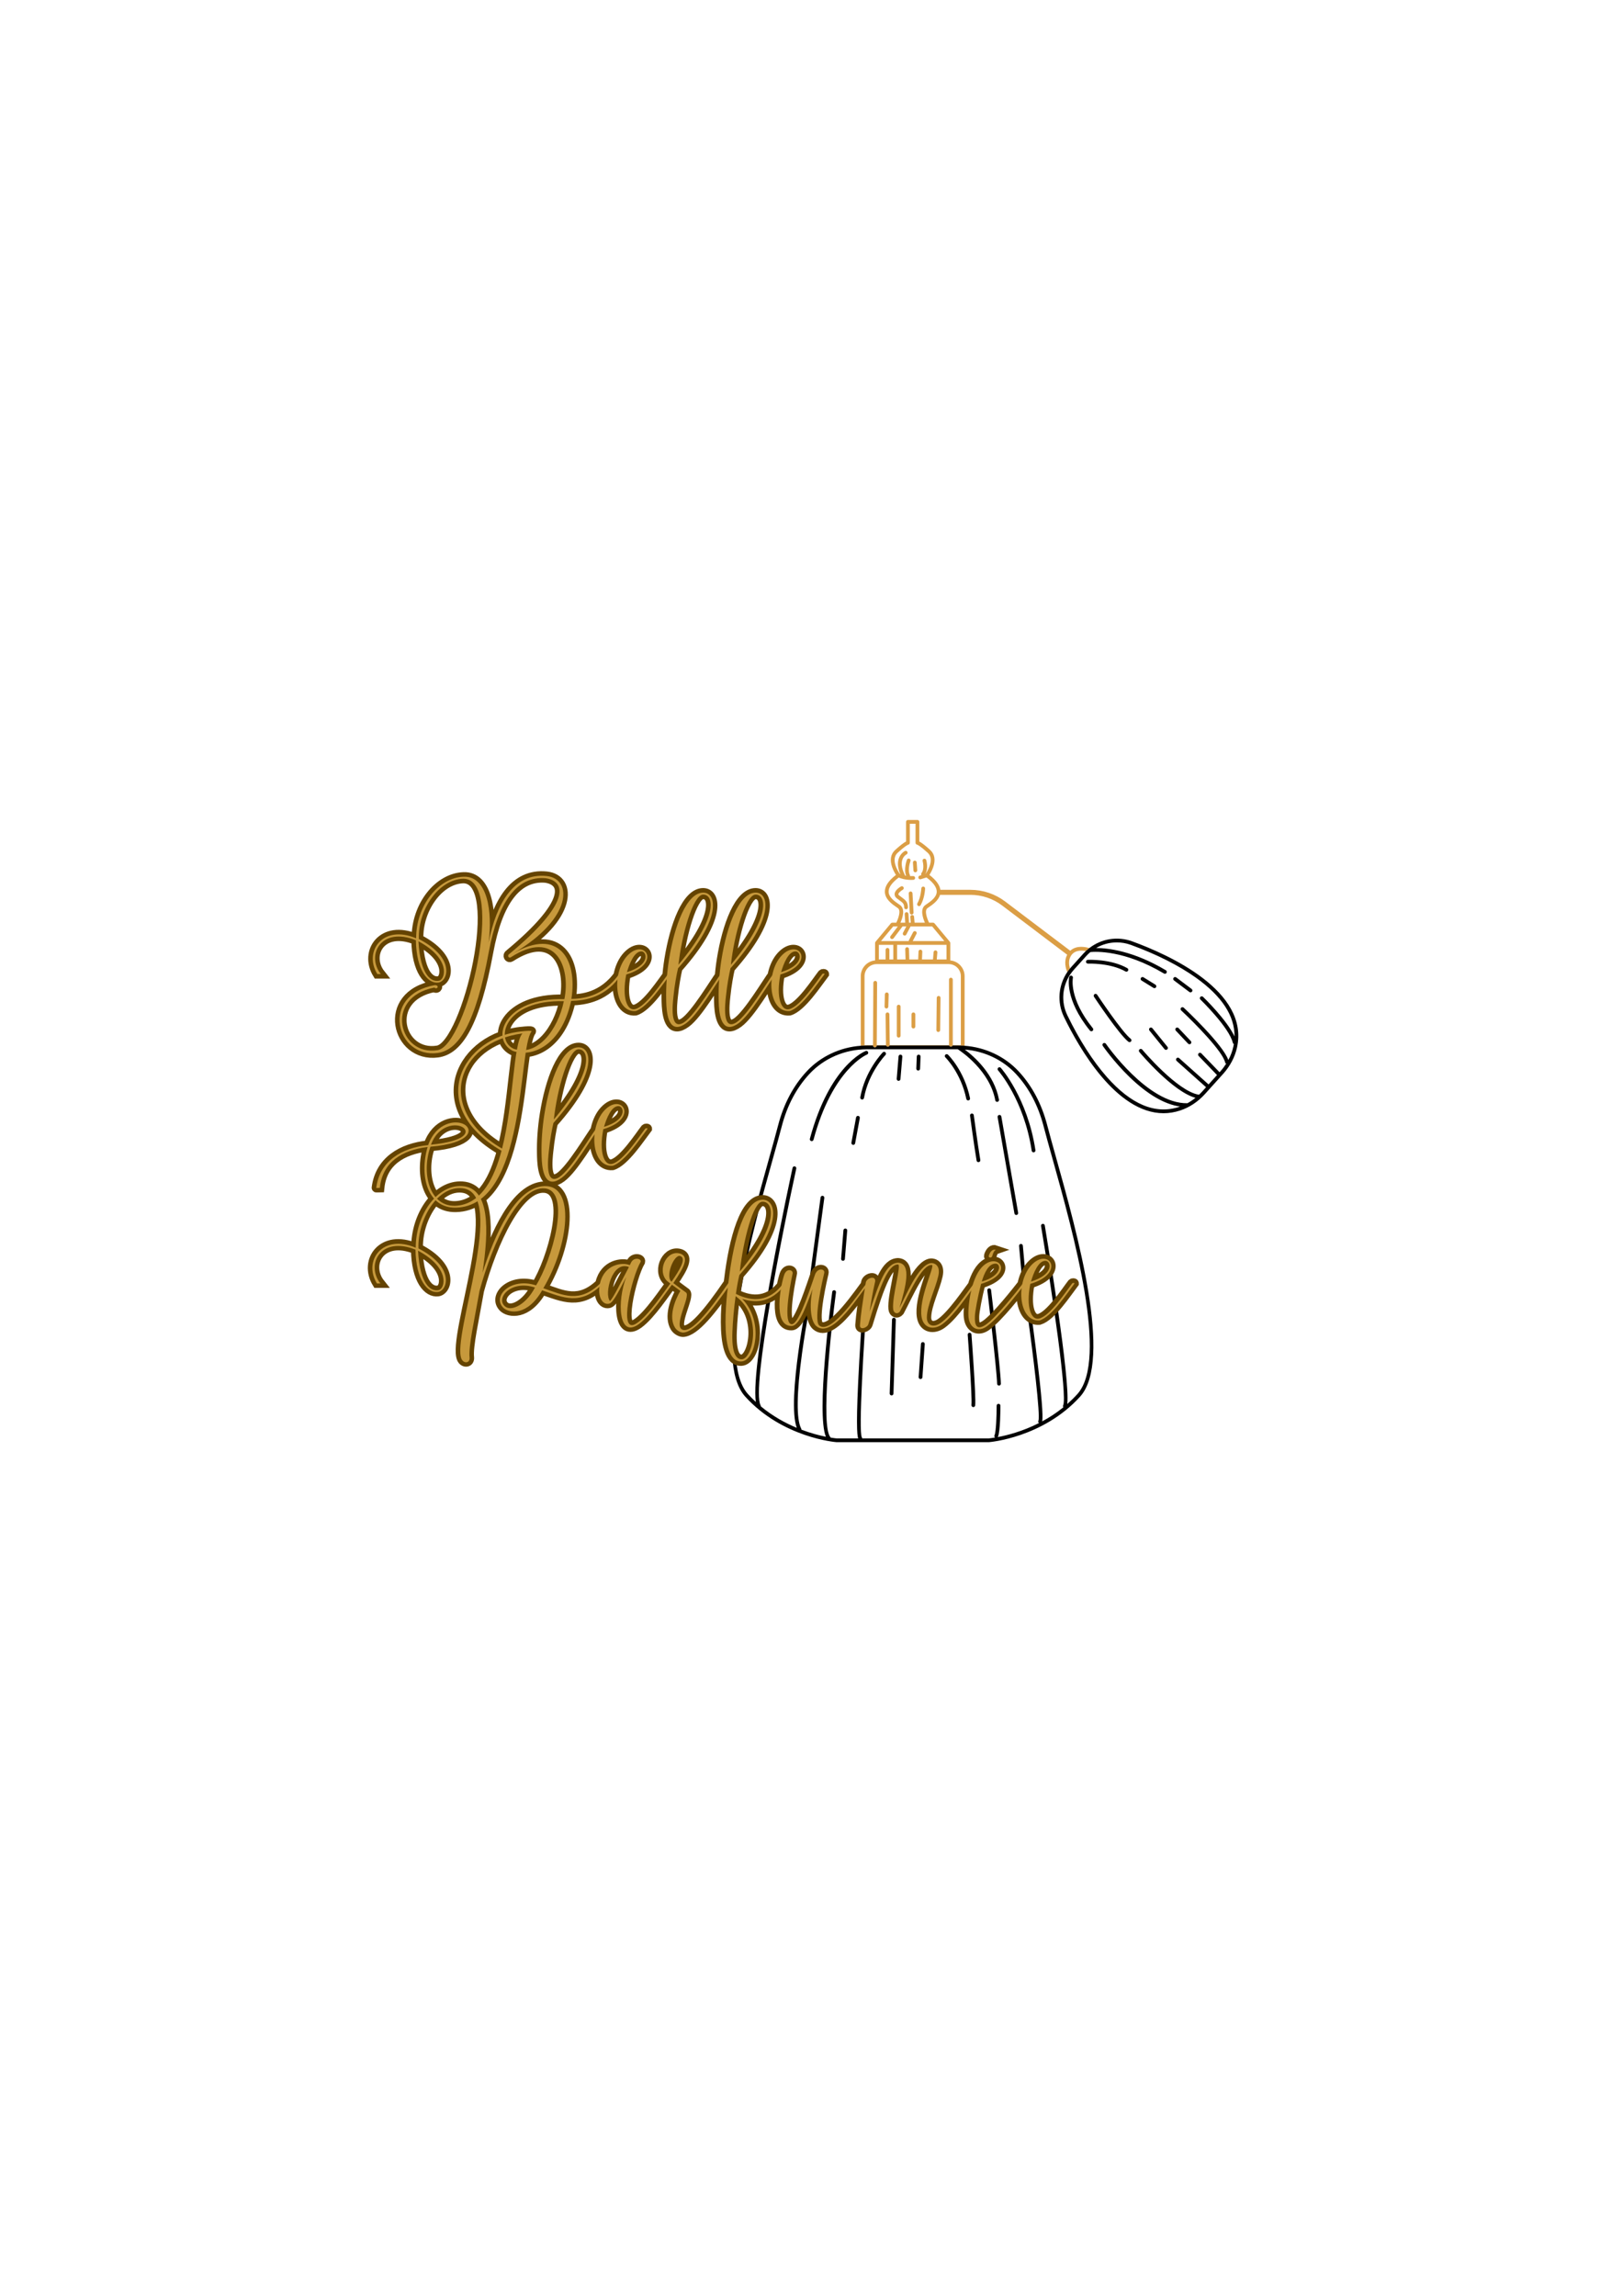 <svg xmlns="http://www.w3.org/2000/svg" xmlns:xlink="http://www.w3.org/1999/xlink" width="1587" zoomAndPan="magnify" viewBox="0 0 1190.25 1683.75" height="2245" preserveAspectRatio="xMidYMid meet" version="1.0"><defs><g/><clipPath id="183f7b2bd2"><path d="M 631 601.395 L 799 601.395 L 799 769 L 631 769 Z M 631 601.395 " clip-rule="nonzero"/></clipPath><clipPath id="fe5a3da300"><path d="M 536 688 L 909 688 L 909 1057.75 L 536 1057.75 Z M 536 688 " clip-rule="nonzero"/></clipPath></defs><g clip-path="url(#183f7b2bd2)"><path fill="#db9e45" d="M 784.887 697.316 L 737.113 661.16 C 729.836 655.652 720.809 652.621 711.688 652.621 L 689.633 652.621 C 689.125 649.055 686.48 645.461 681.594 641.699 C 682.367 640.488 683.551 638.434 684.387 636.031 C 686.223 630.746 685.469 626.383 682.207 623.414 C 679.566 621.012 676.297 618.246 674.191 617.203 L 674.191 602.777 C 674.191 602.012 673.574 601.395 672.809 601.395 L 665.848 601.395 C 665.082 601.395 664.465 602.012 664.465 602.777 L 664.465 617.203 C 662.359 618.246 659.09 621.012 656.449 623.414 C 653.188 626.383 652.434 630.746 654.27 636.031 C 655.105 638.434 656.289 640.488 657.062 641.699 C 651.531 645.957 648.867 650 648.926 654.031 C 649.008 659.574 654.301 663.195 657.461 665.363 C 657.828 665.609 658.16 665.84 658.457 666.051 C 660.98 667.855 658.695 673.914 657.312 676.727 L 654.379 676.727 C 653.969 676.727 653.582 676.91 653.316 677.227 L 642.078 690.723 C 642.07 690.734 642.062 690.75 642.055 690.762 C 641.984 690.852 641.926 690.945 641.883 691.043 C 641.879 691.051 641.875 691.055 641.871 691.062 C 641.824 691.168 641.797 691.281 641.781 691.395 C 641.777 691.426 641.773 691.457 641.77 691.488 C 641.766 691.527 641.758 691.566 641.758 691.609 L 641.758 704.406 C 635.875 704.961 631.254 709.93 631.254 715.961 L 631.254 767.004 C 631.711 766.969 632.172 766.922 632.633 766.898 C 633.688 766.844 634.75 766.816 635.812 766.816 L 640.219 766.816 C 640.219 767.246 640.414 767.629 640.723 767.883 C 640.941 768.062 641.211 768.176 641.508 768.195 C 641.539 768.199 641.562 768.207 641.594 768.207 L 641.602 768.207 C 641.629 768.207 641.66 768.199 641.688 768.195 C 641.988 768.18 642.258 768.062 642.477 767.883 C 642.781 767.633 642.98 767.258 642.98 766.832 L 642.98 766.816 L 649.824 766.816 C 650.027 767.328 650.523 767.691 651.105 767.691 L 651.121 767.691 C 651.699 767.684 652.191 767.32 652.391 766.816 L 696.066 766.816 C 696.27 767.328 696.766 767.691 697.352 767.691 C 697.934 767.691 698.43 767.328 698.633 766.816 L 702.844 766.816 C 703.906 766.816 704.969 766.844 706.023 766.898 C 706.484 766.922 706.941 766.969 707.402 767.004 L 707.402 715.961 C 707.402 709.93 702.781 704.961 696.898 704.406 L 696.898 691.609 C 696.898 691.566 696.887 691.527 696.887 691.488 C 696.883 691.457 696.879 691.426 696.875 691.395 C 696.859 691.281 696.828 691.168 696.785 691.062 C 696.781 691.055 696.777 691.051 696.773 691.043 C 696.73 690.945 696.668 690.852 696.602 690.762 C 696.59 690.75 696.586 690.734 696.578 690.723 L 685.34 677.227 C 685.074 676.91 684.688 676.727 684.277 676.727 L 681.344 676.727 C 679.961 673.914 677.676 667.855 680.199 666.051 C 680.492 665.84 680.828 665.609 681.195 665.363 C 683.898 663.508 688.156 660.582 689.383 656.305 L 711.688 656.305 C 720.012 656.305 728.254 659.074 734.891 664.098 L 782.656 700.25 C 780 705.176 781.641 710.48 782.707 712.957 C 783.016 712.508 783.336 712.062 783.664 711.625 C 783.996 711.188 784.344 710.766 784.695 710.344 C 784.008 708.152 783.5 704.938 784.902 701.949 C 785.164 701.387 785.488 700.832 785.898 700.297 C 786.281 699.801 786.707 699.395 787.152 699.035 C 788.883 697.652 791.023 697.215 793.004 697.215 C 794.211 697.215 795.34 697.375 796.281 697.562 C 796.695 697.168 797.129 696.801 797.559 696.43 C 797.988 696.059 798.426 695.707 798.871 695.359 C 796.445 694.605 789.516 692.988 784.887 697.316 Z M 679.633 663.082 C 679.254 663.34 678.902 663.582 678.594 663.801 C 674.57 666.676 676.773 673.297 678.289 676.727 L 670.723 676.727 C 670.723 676.723 670.723 676.715 670.723 676.707 L 670.336 672.336 C 670.27 671.578 669.598 671.016 668.84 671.082 C 668.082 671.148 667.52 671.82 667.586 672.578 L 667.953 676.727 L 666.605 676.727 C 666.613 676.648 666.621 676.566 666.613 676.484 L 666.23 670.316 C 666.18 669.555 665.539 668.977 664.766 669.023 C 664.004 669.07 663.426 669.727 663.473 670.488 L 663.859 676.656 C 663.859 676.684 663.867 676.703 663.867 676.727 L 660.367 676.727 C 661.883 673.297 664.086 666.676 660.062 663.801 C 659.754 663.582 659.402 663.34 659.023 663.082 C 656.125 661.098 651.746 658.102 651.688 653.992 C 651.645 650.855 654.141 647.367 659.102 643.621 C 660.52 644.242 663.668 645.344 668.195 645.344 C 668.715 645.344 669.254 645.328 669.809 645.297 C 670.57 645.254 671.152 644.602 671.109 643.84 C 671.066 643.078 670.41 642.504 669.652 642.539 C 668.84 642.582 668.07 642.586 667.344 642.562 C 667.418 642.254 667.391 641.918 667.234 641.613 C 665.68 638.59 667.035 633.316 667.688 631.539 C 667.953 630.824 667.586 630.027 666.871 629.766 C 666.156 629.5 665.363 629.863 665.098 630.582 C 664.988 630.875 662.566 637.57 664.523 642.293 C 664.254 642.25 663.992 642.203 663.746 642.152 C 663.723 642.062 663.688 641.969 663.641 641.879 C 657.852 630.402 664.523 626.797 664.828 626.641 C 665.504 626.301 665.781 625.477 665.449 624.793 C 665.109 624.109 664.281 623.828 663.598 624.164 C 663.469 624.227 660.434 625.762 659.117 629.699 C 658.035 632.934 658.418 636.762 660.246 641.102 C 660.094 641.039 659.969 640.98 659.875 640.934 C 658.766 639.34 652.93 630.348 658.309 625.457 C 663.949 620.324 665.805 619.602 666.043 619.523 C 666.711 619.43 667.227 618.855 667.227 618.156 L 667.227 604.16 L 671.43 604.16 L 671.43 618.156 C 671.43 618.855 671.945 619.43 672.613 619.523 C 672.852 619.602 674.707 620.324 680.348 625.457 C 685.633 630.266 680.09 639.027 678.844 640.844 C 678.793 640.863 678.738 640.879 678.684 640.898 C 680.934 636.785 679.355 631.07 679.281 630.809 C 679.07 630.078 678.309 629.652 677.578 629.859 C 676.844 630.07 676.418 630.832 676.625 631.566 C 676.641 631.625 678.191 637.242 675.84 640.234 C 675.469 640.707 675.461 641.34 675.758 641.82 C 675.016 642.047 674.492 642.203 674.477 642.207 C 673.746 642.422 673.328 643.191 673.547 643.922 C 673.723 644.523 674.273 644.914 674.871 644.914 C 675 644.914 675.133 644.895 675.262 644.855 C 675.367 644.824 677.586 644.168 679.461 643.551 C 684.484 647.324 687.012 650.836 686.969 653.992 C 686.91 658.102 682.531 661.098 679.633 663.082 Z M 694.137 692.988 L 694.137 703.723 L 686.992 703.723 L 687.422 698.543 C 687.484 697.781 686.922 697.113 686.16 697.051 C 685.391 696.98 684.734 697.555 684.672 698.312 L 684.219 703.723 L 676.141 703.723 L 676.379 697.973 C 676.41 697.207 675.816 696.562 675.055 696.531 C 674.281 696.492 673.652 697.094 673.617 697.855 L 673.375 703.723 L 666.848 703.723 L 666.617 696.07 C 666.594 695.309 665.961 694.727 665.195 694.73 C 664.434 694.754 663.832 695.391 663.855 696.156 L 664.086 703.723 L 657.883 703.723 L 657.883 692.988 Z M 655.121 703.723 L 652.23 703.723 L 652.23 696.629 C 652.23 695.863 651.613 695.246 650.848 695.246 C 650.086 695.246 649.469 695.863 649.469 696.629 L 649.469 703.723 L 644.52 703.723 L 644.52 692.988 L 655.121 692.988 Z M 669.348 690.227 L 672.113 684.926 C 672.465 684.25 672.203 683.414 671.527 683.059 C 670.852 682.707 670.016 682.969 669.664 683.645 L 666.582 689.559 C 666.469 689.773 666.426 690 666.43 690.227 L 646.09 690.227 L 655.023 679.492 L 658.422 679.492 L 653.09 686.535 C 652.629 687.145 652.746 688.012 653.355 688.473 C 653.605 688.664 653.898 688.754 654.188 688.754 C 654.605 688.754 655.02 688.566 655.289 688.207 L 661.711 679.719 C 661.766 679.648 661.812 679.57 661.852 679.492 L 664.648 679.492 L 662.215 684.16 C 661.859 684.836 662.121 685.672 662.801 686.027 C 663.004 686.133 663.223 686.184 663.438 686.184 C 663.934 686.184 664.414 685.91 664.66 685.441 L 667.746 679.523 C 667.75 679.516 667.754 679.504 667.758 679.492 L 683.629 679.492 L 692.566 690.227 Z M 704.641 766.5 L 698.711 766.5 C 698.723 766.438 698.73 766.375 698.73 766.309 L 698.73 718.484 C 698.73 717.719 698.113 717.102 697.352 717.102 C 696.586 717.102 695.969 717.719 695.969 718.484 L 695.969 766.309 C 695.969 766.375 695.98 766.438 695.988 766.5 L 652.469 766.5 C 652.477 766.434 652.488 766.363 652.488 766.293 L 652.23 743.922 C 652.223 743.16 651.582 742.543 650.832 742.559 C 650.07 742.566 649.461 743.191 649.469 743.953 L 649.727 766.324 C 649.727 766.387 649.738 766.441 649.746 766.5 L 642.984 766.5 L 643.238 720.805 C 643.242 720.043 642.629 719.422 641.863 719.414 C 641.113 719.453 640.48 720.027 640.477 720.789 L 640.223 766.5 L 634.016 766.5 L 634.016 715.961 C 634.016 711.082 637.98 707.113 642.855 707.113 L 695.801 707.113 C 700.676 707.113 704.641 711.082 704.641 715.961 Z M 651.715 729.324 L 651.457 738.324 C 651.438 739.07 650.824 739.664 650.078 739.664 C 650.066 739.664 650.051 739.664 650.039 739.664 C 649.277 739.641 648.676 739.008 648.699 738.242 L 648.953 729.242 C 648.977 728.48 649.613 727.883 650.375 727.902 C 651.137 727.922 651.738 728.559 651.715 729.324 Z M 660.449 738.281 L 660.449 759.625 C 660.449 760.387 659.832 761.008 659.07 761.008 C 658.309 761.008 657.688 760.387 657.688 759.625 L 657.688 738.281 C 657.688 737.52 658.309 736.902 659.07 736.902 C 659.832 736.902 660.449 737.52 660.449 738.281 Z M 671.242 743.938 L 671.242 752.938 C 671.242 753.703 670.625 754.32 669.859 754.32 C 669.098 754.32 668.48 753.703 668.48 752.938 L 668.48 743.938 C 668.48 743.176 669.098 742.559 669.859 742.559 C 670.625 742.559 671.242 743.176 671.242 743.938 Z M 689.738 731.867 L 689.48 755.523 C 689.473 756.285 688.855 756.891 688.102 756.891 L 688.086 756.891 C 687.324 756.883 686.711 756.258 686.719 755.496 L 686.977 731.84 C 686.988 731.074 687.652 730.457 688.375 730.473 C 689.137 730.48 689.746 731.105 689.738 731.867 Z M 665.848 665.516 C 665.848 666.277 665.227 666.898 664.465 666.898 C 663.703 666.898 663.086 666.277 663.086 665.516 C 663.086 662.852 662.055 662.102 659.574 660.289 C 658.996 659.871 658.371 659.414 657.703 658.887 C 656.25 657.746 656.023 656.477 656.094 655.613 C 656.312 652.77 659.977 650.578 660.707 650.168 C 661.375 649.793 662.215 650.031 662.586 650.699 C 662.961 651.363 662.723 652.203 662.059 652.578 C 660.809 653.285 658.922 654.805 658.844 655.828 C 658.836 655.941 658.812 656.246 659.41 656.715 C 660.051 657.219 660.648 657.656 661.199 658.059 C 663.797 659.953 665.848 661.449 665.848 665.516 Z M 669.184 655.156 L 669.953 669.297 C 669.996 670.059 669.414 670.711 668.652 670.754 C 668.625 670.754 668.602 670.754 668.574 670.754 C 667.848 670.754 667.238 670.184 667.199 669.449 L 666.426 655.305 C 666.383 654.543 666.969 653.891 667.73 653.852 C 668.477 653.789 669.141 654.395 669.184 655.156 Z M 678.434 651.684 C 678.422 651.973 678.129 658.77 675.168 663.895 C 674.91 664.336 674.445 664.586 673.969 664.586 C 673.734 664.586 673.496 664.523 673.281 664.398 C 672.617 664.016 672.395 663.168 672.777 662.508 C 675.391 657.988 675.672 651.641 675.676 651.578 C 675.703 650.812 676.352 650.23 677.109 650.25 C 677.871 650.281 678.465 650.922 678.434 651.684 Z M 672.652 638.297 C 672.703 639.059 672.125 639.715 671.367 639.77 C 671.336 639.77 671.305 639.77 671.273 639.77 C 670.551 639.77 669.945 639.211 669.895 638.48 L 669.512 632.695 C 669.461 631.934 670.035 631.273 670.797 631.223 C 671.547 631.164 672.215 631.75 672.266 632.512 Z M 672.652 638.297 " fill-opacity="1" fill-rule="nonzero"/></g><g clip-path="url(#fe5a3da300)"><path fill="#000000" d="M 767.996 825.293 C 763.941 809.691 756.914 796.418 747.113 785.832 C 736.926 774.836 722.648 768.129 707.402 767.004 C 706.941 766.969 706.484 766.922 706.023 766.898 C 704.969 766.844 703.906 766.816 702.844 766.816 L 698.633 766.816 C 698.43 767.328 697.934 767.691 697.352 767.691 C 696.766 767.691 696.27 767.328 696.066 766.816 L 652.391 766.816 C 652.191 767.32 651.699 767.684 651.121 767.691 L 651.105 767.691 C 650.523 767.691 650.027 767.328 649.824 766.816 L 642.98 766.816 L 642.98 766.832 C 642.98 767.258 642.781 767.633 642.477 767.883 C 642.258 768.062 641.988 768.18 641.688 768.195 C 641.66 768.199 641.629 768.207 641.602 768.207 L 641.594 768.207 C 641.562 768.207 641.539 768.199 641.508 768.195 C 641.211 768.176 640.941 768.062 640.723 767.883 C 640.414 767.629 640.219 767.246 640.219 766.816 L 635.812 766.816 C 634.75 766.816 633.688 766.844 632.633 766.898 C 632.172 766.922 631.711 766.969 631.254 767.004 C 616.008 768.129 601.73 774.836 591.543 785.832 C 581.742 796.414 574.715 809.691 570.66 825.293 C 568.957 831.855 566.754 839.727 564.207 848.84 C 548.617 904.562 522.523 997.828 546.512 1024.316 C 573.852 1054.512 612.906 1057.699 613.297 1057.727 C 613.332 1057.73 613.363 1057.73 613.398 1057.73 L 725.258 1057.73 C 725.293 1057.73 725.324 1057.73 725.359 1057.727 C 725.75 1057.699 764.805 1054.512 792.145 1024.316 C 816.133 997.828 790.039 904.562 774.449 848.84 C 771.902 839.727 769.699 831.855 767.996 825.293 Z M 782.684 1029.762 C 784.922 1011.547 768.203 910.746 766.195 898.758 C 766.066 898.004 765.359 897.5 764.605 897.625 C 763.852 897.75 763.344 898.461 763.469 899.215 C 771.703 948.383 782.816 1023.98 779.68 1030.738 C 779.457 1031.223 779.539 1031.766 779.844 1032.164 C 774.73 1036.312 769.449 1039.711 764.273 1042.5 C 764.723 1040.551 765.012 1033.707 761.109 1000.988 C 758.863 982.164 756.293 963.773 756.266 963.59 C 756.16 962.836 755.457 962.305 754.707 962.414 C 753.953 962.52 753.426 963.219 753.531 963.973 C 757.484 992.191 763.145 1038.348 761.512 1042.082 C 761.254 1042.676 761.445 1043.348 761.934 1043.723 C 749.809 1049.879 738.516 1052.734 731.727 1054.008 C 731.754 1053.965 731.789 1053.93 731.812 1053.883 C 733.621 1050.266 733.672 1032.941 733.672 1030.98 C 733.672 1030.215 733.055 1029.598 732.289 1029.598 C 731.527 1029.598 730.91 1030.215 730.91 1030.98 C 730.91 1038.145 730.484 1050.359 729.344 1052.645 C 729.043 1053.246 729.223 1053.961 729.738 1054.359 C 727.125 1054.789 725.496 1054.941 725.203 1054.965 L 632.289 1054.965 C 632.285 1054.695 632.199 1054.422 632.027 1054.188 C 629.555 1049.832 633.387 985.133 636.383 945.375 C 636.441 944.613 635.871 943.949 635.109 943.891 C 634.34 943.836 633.688 944.406 633.629 945.164 C 633.609 945.426 631.641 971.629 630.16 998.117 C 627.613 1043.586 628.523 1052.605 629.348 1054.965 L 613.453 1054.965 C 613.168 1054.941 611.648 1054.801 609.195 1054.402 C 609.141 1054.285 609.074 1054.172 608.984 1054.07 C 601.734 1045.738 609.484 974.574 613.082 947.855 C 613.184 947.098 612.652 946.402 611.898 946.301 C 611.145 946.195 610.445 946.727 610.344 947.484 C 609.07 956.957 598.617 1036.699 605.672 1053.762 C 601.082 1052.84 594.801 1051.258 587.738 1048.582 C 587.762 1048.324 587.711 1048.055 587.578 1047.809 C 583.938 1041.059 584.152 1021.883 588.199 992.355 C 591.285 969.863 595.551 949.184 595.594 948.98 C 595.75 948.23 595.27 947.5 594.523 947.344 C 593.777 947.188 593.047 947.672 592.891 948.418 C 592.211 951.699 576.824 1026.602 584.312 1047.223 C 575.902 1043.723 566.648 1038.68 557.938 1031.438 C 557.957 1031.18 557.91 1030.91 557.773 1030.664 C 550.949 1018.098 574.352 901.125 583.945 857.113 C 584.109 856.367 583.637 855.629 582.891 855.469 C 582.141 855.305 581.41 855.777 581.246 856.523 C 579.906 862.676 550.117 999.918 554.297 1028.25 C 552.34 1026.441 550.422 1024.52 548.559 1022.465 C 525.594 997.102 551.43 904.758 566.863 849.586 C 569.418 840.457 571.625 832.574 573.336 825.988 C 577.273 810.832 584.078 797.957 593.57 787.711 C 604.246 776.188 619.645 769.578 635.812 769.578 L 702.441 769.578 C 705.25 771.395 725.895 785.395 729.906 807.016 C 730.027 807.684 730.609 808.148 731.262 808.148 C 731.344 808.148 731.43 808.141 731.516 808.121 C 732.266 807.984 732.758 807.262 732.621 806.512 C 729.184 787.992 714.723 775.137 707.57 769.785 C 721.984 770.941 735.457 777.32 745.086 787.711 C 754.578 797.957 761.387 810.836 765.32 825.988 C 767.031 832.574 769.238 840.457 771.793 849.586 C 787.227 904.758 813.059 997.102 790.098 1022.465 C 787.707 1025.102 785.223 1027.527 782.684 1029.762 Z M 830.613 690.535 L 830.055 690.336 C 819.344 686.52 807.664 688.539 798.871 695.359 C 798.426 695.707 797.988 696.059 797.559 696.43 C 797.129 696.801 796.695 697.168 796.281 697.562 C 795.672 698.145 795.082 698.75 794.512 699.383 L 791.715 702.488 L 789.238 705.234 L 785.535 709.34 C 785.242 709.668 784.973 710.008 784.695 710.344 C 784.344 710.766 783.996 711.188 783.664 711.625 C 783.336 712.062 783.016 712.508 782.707 712.957 C 776.164 722.586 775.094 734.965 780.176 745.652 L 780.434 746.184 C 791.32 768.598 818.645 816.473 853.305 816.473 C 857.312 816.473 861.418 815.832 865.605 814.441 C 872.363 812.191 878.641 808.008 883.754 802.336 L 896.992 787.652 C 902.105 781.98 905.625 775.305 907.168 768.344 C 916.391 726.727 856.703 700.066 830.613 690.535 Z M 880.344 733.105 C 880.551 733.309 901.41 753.531 904.105 764.832 C 904.207 765.25 904.496 765.562 904.855 765.738 C 904.742 766.406 904.617 767.074 904.469 767.746 C 903.73 771.086 902.492 774.359 900.816 777.473 C 896.84 765.969 869.32 740.199 868.113 739.07 C 867.555 738.551 866.68 738.582 866.16 739.141 C 865.641 739.699 865.672 740.574 866.23 741.094 C 876.605 750.773 896.695 771.199 898.449 779.207 C 898.547 779.645 898.852 779.98 899.23 780.152 C 897.973 782.121 896.551 784.016 894.941 785.801 L 894.383 786.422 L 881.008 772.551 C 880.48 772 879.609 771.984 879.055 772.516 C 878.508 773.043 878.492 773.918 879.023 774.469 L 892.527 788.477 L 886.324 795.359 L 864.75 776.078 C 864.18 775.57 863.309 775.617 862.801 776.188 C 862.293 776.758 862.34 777.633 862.91 778.141 L 884.477 797.41 L 881.703 800.484 C 880.934 801.34 880.125 802.145 879.297 802.926 C 863.547 800.531 837.914 770.102 837.656 769.793 C 837.168 769.207 836.293 769.129 835.711 769.621 C 835.125 770.109 835.051 770.984 835.539 771.566 C 836.578 772.809 859.977 800.578 876.711 805.188 C 874.828 806.699 872.848 808.027 870.781 809.152 C 841.641 809.68 811.32 765.973 811.02 765.527 C 810.586 764.898 809.727 764.738 809.098 765.172 C 808.469 765.602 808.309 766.461 808.738 767.09 C 808.816 767.203 816.66 778.582 828.121 789.703 C 841.422 802.609 853.926 809.941 865.383 811.574 C 865.164 811.652 864.953 811.746 864.734 811.816 C 847.402 817.578 829.504 810.129 811.531 789.676 C 801.434 778.18 791.539 762.727 782.918 744.977 L 782.672 744.461 C 778.113 734.879 778.957 723.801 784.625 715.062 C 785.5 713.711 786.48 712.414 787.582 711.191 L 791.512 706.836 L 793.777 704.32 L 796.562 701.234 C 797.523 700.168 798.551 699.191 799.629 698.285 C 799.699 698.277 799.793 698.27 799.91 698.258 C 803.262 697.93 824.527 696.684 853.617 714.016 C 853.84 714.148 854.082 714.211 854.324 714.211 C 854.793 714.211 855.254 713.969 855.512 713.535 C 855.902 712.879 855.688 712.031 855.031 711.641 C 830.918 697.277 812.23 695.316 803.84 695.312 C 808.457 692.609 813.695 691.188 819.02 691.188 C 822.398 691.188 825.816 691.758 829.129 692.938 L 829.664 693.133 C 848.188 699.898 864.562 708.168 877.02 717.047 C 896.035 730.602 905.527 745.082 905.348 760.188 C 899.797 748.125 883.051 731.879 882.258 731.117 C 881.711 730.59 880.836 730.602 880.305 731.152 C 879.777 731.703 879.793 732.578 880.344 733.105 Z M 635.852 773.426 C 635.598 773.523 610.598 783.898 596.602 835.922 C 596.438 836.539 595.879 836.945 595.27 836.945 C 595.152 836.945 595.031 836.93 594.91 836.898 C 594.176 836.699 593.738 835.941 593.938 835.203 C 608.34 781.66 633.773 771.266 634.852 770.848 C 635.562 770.57 636.359 770.926 636.637 771.641 C 636.91 772.352 636.559 773.148 635.852 773.426 Z M 649.328 771.832 C 649.875 772.363 649.887 773.238 649.355 773.789 C 649.23 773.914 636.93 786.762 633.625 805.293 C 633.504 805.961 632.922 806.434 632.266 806.434 C 632.188 806.434 632.105 806.426 632.023 806.41 C 631.273 806.277 630.773 805.559 630.906 804.809 C 634.367 785.414 646.848 772.402 647.375 771.859 C 647.906 771.312 648.781 771.301 649.328 771.832 Z M 630.539 820.043 L 627.113 838.559 C 626.992 839.223 626.41 839.688 625.758 839.688 C 625.676 839.688 625.59 839.68 625.504 839.664 C 624.754 839.523 624.262 838.805 624.398 838.055 L 627.824 819.539 C 627.965 818.789 628.68 818.293 629.434 818.434 C 630.184 818.57 630.68 819.293 630.539 820.043 Z M 661.73 774.996 L 660.359 791.453 C 660.301 792.172 659.695 792.719 658.984 792.719 C 658.949 792.719 658.91 792.719 658.871 792.715 C 658.109 792.648 657.547 791.984 657.609 791.223 L 658.98 774.766 C 659.043 774.004 659.703 773.434 660.469 773.504 C 661.23 773.566 661.793 774.234 661.73 774.996 Z M 673.371 785.176 C 673.355 785.176 673.336 785.176 673.32 785.176 C 672.555 785.145 671.961 784.504 671.992 783.742 L 672.336 774.828 C 672.363 774.066 673.023 773.492 673.766 773.5 C 674.531 773.527 675.125 774.172 675.094 774.934 L 674.75 783.848 C 674.723 784.59 674.109 785.176 673.371 785.176 Z M 710.023 807.117 C 709.383 807.117 708.809 806.668 708.672 806.016 C 704.695 786.77 693.418 775.641 693.305 775.527 C 692.758 774.996 692.746 774.121 693.277 773.574 C 693.809 773.027 694.684 773.016 695.23 773.547 C 695.719 774.02 707.227 785.387 711.375 805.457 C 711.531 806.203 711.051 806.934 710.305 807.09 C 710.211 807.109 710.117 807.117 710.023 807.117 Z M 718.922 850.762 C 719.047 851.516 718.539 852.227 717.789 852.352 C 717.711 852.367 717.633 852.371 717.559 852.371 C 716.895 852.371 716.312 851.895 716.199 851.219 C 714.164 838.996 711.426 818.465 711.398 818.262 C 711.297 817.504 711.828 816.809 712.582 816.707 C 713.344 816.609 714.035 817.137 714.133 817.895 C 714.16 818.102 716.895 838.586 718.922 850.762 Z M 746.668 889.492 C 746.801 890.242 746.297 890.961 745.543 891.09 C 745.465 891.105 745.387 891.113 745.305 891.113 C 744.648 891.113 744.062 890.641 743.949 889.969 L 731.617 819.344 C 731.484 818.594 731.988 817.875 732.738 817.746 C 733.488 817.617 734.203 818.117 734.336 818.867 Z M 759.348 843.582 C 759.461 844.336 758.941 845.043 758.191 845.156 C 758.117 845.168 758.051 845.172 757.98 845.172 C 757.309 845.172 756.723 844.684 756.617 843.996 C 750.93 806.5 732.141 785.273 731.949 785.062 C 731.441 784.496 731.484 783.621 732.051 783.109 C 732.617 782.602 733.488 782.645 734 783.211 C 734.195 783.426 753.527 805.219 759.348 843.582 Z M 604.516 878.602 L 596.98 934.484 C 596.887 935.176 596.293 935.68 595.613 935.68 C 595.551 935.68 595.492 935.676 595.426 935.668 C 594.672 935.566 594.141 934.871 594.242 934.113 L 601.781 878.234 C 601.883 877.477 602.574 876.938 603.332 877.047 C 604.09 877.148 604.617 877.848 604.516 878.602 Z M 621.309 902.527 L 619.598 923.441 C 619.539 924.164 618.934 924.711 618.223 924.711 C 618.184 924.711 618.148 924.711 618.109 924.707 C 617.348 924.645 616.781 923.977 616.844 923.215 L 618.559 902.305 C 618.621 901.543 619.27 900.977 620.047 901.039 C 620.805 901.102 621.371 901.766 621.309 902.527 Z M 750.109 913.605 L 753.191 947.887 C 753.258 948.648 752.699 949.32 751.941 949.391 C 751.898 949.395 751.855 949.395 751.812 949.395 C 751.105 949.395 750.504 948.855 750.441 948.137 L 747.355 913.852 C 747.289 913.094 747.848 912.422 748.609 912.352 C 749.367 912.281 750.039 912.844 750.109 913.605 Z M 656.938 967.941 L 655.227 1022.109 C 655.203 1022.855 654.59 1023.449 653.848 1023.449 C 653.832 1023.449 653.816 1023.449 653.801 1023.445 C 653.039 1023.422 652.441 1022.785 652.465 1022.02 L 654.18 967.855 C 654.203 967.09 654.84 966.469 655.602 966.516 C 656.363 966.539 656.965 967.18 656.938 967.941 Z M 678.176 985.82 L 676.461 1010.164 C 676.41 1010.891 675.805 1011.449 675.086 1011.449 C 675.055 1011.449 675.02 1011.445 674.988 1011.445 C 674.227 1011.391 673.652 1010.73 673.707 1009.969 L 675.418 985.629 C 675.473 984.867 676.125 984.281 676.895 984.348 C 677.656 984.398 678.227 985.062 678.176 985.82 Z M 726.812 946.133 C 727.09 948.461 733.672 1003.238 734.012 1014.824 C 734.035 1015.59 733.438 1016.227 732.672 1016.246 C 732.66 1016.25 732.645 1016.25 732.633 1016.25 C 731.887 1016.25 731.273 1015.656 731.254 1014.906 C 730.914 1003.445 724.137 947.031 724.07 946.465 C 723.977 945.707 724.516 945.016 725.273 944.926 C 726.039 944.84 726.719 945.375 726.812 946.133 Z M 712.43 978.762 C 712.57 980.617 715.855 1024.219 715.168 1030.781 C 715.09 1031.492 714.492 1032.02 713.793 1032.02 C 713.746 1032.02 713.699 1032.016 713.648 1032.012 C 712.891 1031.93 712.34 1031.25 712.418 1030.492 C 713.082 1024.176 709.711 979.422 709.676 978.973 C 709.617 978.211 710.188 977.547 710.949 977.488 C 711.711 977.438 712.371 978.004 712.43 978.762 Z M 801.445 754.125 C 801.926 754.719 801.836 755.59 801.242 756.07 C 800.984 756.277 800.68 756.379 800.375 756.379 C 799.969 756.379 799.57 756.203 799.301 755.863 C 780.59 732.719 783.977 717.27 784.129 716.621 C 784.305 715.879 785.039 715.414 785.789 715.598 C 786.531 715.773 786.988 716.516 786.816 717.254 C 786.777 717.434 783.699 732.172 801.445 754.125 Z M 874.184 727.285 C 873.914 727.645 873.496 727.836 873.078 727.836 C 872.789 727.836 872.5 727.746 872.25 727.559 L 860.945 719.074 C 860.336 718.617 860.215 717.75 860.672 717.141 C 861.129 716.531 861.992 716.406 862.605 716.863 L 873.906 725.348 C 874.516 725.809 874.641 726.672 874.184 727.285 Z M 829.469 763.809 C 829.199 764.164 828.789 764.348 828.375 764.348 C 828.082 764.348 827.785 764.254 827.535 764.062 C 820.75 758.84 803.055 732.207 802.305 731.074 C 801.883 730.441 802.059 729.582 802.691 729.16 C 803.328 728.738 804.184 728.91 804.605 729.547 C 804.789 729.82 822.797 756.926 829.219 761.871 C 829.824 762.336 829.938 763.203 829.469 763.809 Z M 856.168 767.754 C 856.648 768.348 856.559 769.215 855.965 769.695 C 855.711 769.906 855.402 770.004 855.098 770.004 C 854.695 770.004 854.297 769.832 854.023 769.496 L 842.977 755.867 C 842.496 755.273 842.586 754.402 843.18 753.922 C 843.77 753.441 844.641 753.531 845.121 754.125 Z M 864.32 754.047 L 873.312 763.559 C 873.836 764.113 873.812 764.988 873.258 765.516 C 872.992 765.766 872.648 765.891 872.309 765.891 C 871.941 765.891 871.578 765.746 871.305 765.461 L 862.312 755.945 C 861.789 755.391 861.812 754.516 862.367 753.992 C 862.922 753.469 863.793 753.492 864.32 754.047 Z M 796.426 705.434 C 796.391 704.672 796.977 704.027 797.738 703.988 C 798.43 703.957 814.719 703.277 826.742 710.082 C 827.406 710.457 827.641 711.301 827.266 711.965 C 827.012 712.414 826.543 712.664 826.062 712.668 C 825.832 712.668 825.598 712.609 825.383 712.488 C 814.062 706.082 798.035 706.746 797.867 706.75 C 797.109 706.781 796.461 706.195 796.426 705.434 Z M 845.891 724.547 L 837.156 719.145 C 836.508 718.742 836.305 717.891 836.707 717.242 C 837.109 716.594 837.961 716.395 838.605 716.793 L 847.344 722.191 C 847.992 722.594 848.191 723.445 847.793 724.094 C 847.531 724.52 847.078 724.75 846.617 724.75 C 846.367 724.75 846.117 724.684 845.891 724.547 Z M 845.891 724.547 " fill-opacity="1" fill-rule="nonzero"/></g><path stroke-linecap="butt" transform="matrix(0.834, 0, 0, 0.834, 273.141, 659.241)" fill="none" stroke-linejoin="miter" d="M 79.802 -17.673 C 117.723 -17.814 82.986 128.62 57.37 133.016 C 23.359 138.808 9.608 86.649 54.416 77.992 C 56.79 80.249 59.397 76.11 54.879 75.852 C 6.166 84.392 20.756 140.484 57.37 135.507 C 75.635 133.016 90.571 110.008 102.323 46.472 C 110.367 3.055 126.75 -20.159 152.108 -18.165 C 170.949 -15.444 173.702 4.239 120.471 48.354 C 118.097 49.773 119.745 52.493 121.51 51.449 C 160.995 25.95 174.395 59.844 168.72 88.18 C 115.723 86.649 103.391 123.179 123.191 133.597 C 139.546 139.88 165.972 129.687 174.629 89.744 C 186.728 89.487 205.831 86.649 218.856 66.128 C 218.856 65.547 217.321 65.547 216.857 66.01 C 202.619 86.649 183.165 87.834 174.887 87.951 C 180.444 52.985 163.481 25.224 124.264 47.628 C 175.814 17.293 176.188 -17.556 153.18 -20.042 C 124.493 -23.142 108.948 3.663 102.089 38.512 C 105.765 11.244 101.017 -20.159 80.266 -19.466 C 57.862 -18.741 38.295 6.15 38.412 34.72 C 9.116 22.158 -7.931 46.21 4.256 66.128 L 7.351 66.128 C -5.703 49.656 7.351 24.04 38.178 36.368 C 38.642 63.403 48.975 74.78 57.979 73.595 C 66.514 72.434 72.915 51.796 40.786 35.3 C 39.943 9.942 57.862 -16.975 79.802 -17.673 Z M 168.229 89.978 C 163.022 115.332 144.757 139.037 124.147 131.832 C 107.3 124.102 115.84 88.672 168.229 89.978 Z M 58.7 71.943 C 51.929 73.478 42.088 67.574 40.435 37.323 C 69.005 52.61 64.145 70.641 58.7 71.943 Z M 231.053 96.955 C 223.932 98.977 219.067 86.879 223.094 66.502 C 253.921 57.353 240.169 35.066 225.351 48.701 C 209.834 62.944 212.208 100.167 231.283 98.631 C 241.963 95.419 255.48 74.663 261.993 66.128 C 261.993 65.547 260.462 65.547 259.97 66.01 C 254.876 72.551 240.895 94.23 231.053 96.955 Z M 223.702 64.475 C 225.725 57.615 230.098 45.634 236.869 46.21 C 241.471 47.053 243.962 58.196 223.702 64.475 Z M 275.974 109.166 C 286.654 101.234 301.707 74.663 308.215 66.128 C 308.215 65.547 306.684 65.547 306.22 66.01 C 301.126 72.551 284.046 101.815 273.857 108.59 C 261.038 116.751 263.875 92.464 264.596 85.806 C 265.551 76.11 267.433 65.893 268.618 61.033 C 307.405 17.527 302.774 -5.486 290.793 -5.486 C 276.203 -5.486 265.434 23.576 260.687 53.331 C 258.776 65.317 257.966 77.528 258.2 87.834 C 258.317 93.654 258.317 112.612 267.808 112.612 C 270.037 112.612 272.79 111.539 275.974 109.166 Z M 268.997 57.962 C 271.947 30.927 281.677 -2.386 290.212 -3.692 C 300.288 -4.53 304.539 15.5 268.997 57.962 Z M 322.088 109.166 C 332.768 101.234 347.821 74.663 354.334 66.128 C 354.334 65.547 352.798 65.547 352.334 66.01 C 347.24 72.551 330.165 101.815 319.972 108.59 C 307.152 116.751 309.989 92.464 310.71 85.806 C 311.665 76.11 313.548 65.893 314.732 61.033 C 353.519 17.527 348.888 -5.486 336.907 -5.486 C 322.317 -5.486 311.548 23.576 306.805 53.331 C 304.895 65.317 304.08 77.528 304.315 87.834 C 304.432 93.654 304.432 112.612 313.922 112.612 C 316.151 112.612 318.904 111.539 322.088 109.166 Z M 315.112 57.962 C 318.061 30.927 327.791 -2.386 336.326 -3.692 C 346.402 -4.53 350.654 15.5 315.112 57.962 Z M 366.549 96.955 C 359.432 98.977 354.568 86.879 358.59 66.502 C 389.417 57.353 375.67 35.066 360.851 48.701 C 345.335 62.944 347.708 100.167 366.783 98.631 C 377.463 95.419 390.981 74.663 397.493 66.128 C 397.493 65.547 395.958 65.547 395.466 66.01 C 390.372 72.551 376.391 94.23 366.549 96.955 Z M 359.198 64.475 C 361.226 57.615 365.594 45.634 372.369 46.21 C 376.972 47.053 379.463 58.196 359.198 64.475 Z M 359.198 64.475 " stroke="#644300" stroke-width="8.003" stroke-opacity="1" stroke-miterlimit="4"/><path stroke-linecap="butt" transform="matrix(0.834, 0, 0, 0.834, 273.141, 659.241)" fill="none" stroke-linejoin="miter" d="M 77.166 269.364 C 50.974 274.229 42.317 242.564 50.974 217.903 C 86.896 214.832 88.342 202.85 80.987 198.449 C 73.144 193.846 55.834 196.801 48.975 216.484 C 25.616 218.858 6.279 230.578 3.329 254.054 C 2.954 254.428 5.586 254.054 6.513 254.054 C 8.887 231.069 26.197 220.998 48.483 218.133 C 41.133 242.91 48.02 271.972 73.261 271.509 C 135.754 270.207 127.794 131.701 139.775 116.652 C 140.731 115.463 133.15 116.301 132.307 116.418 C 78.618 120.674 45.763 182.474 113.467 221.462 C 106.954 245.776 96.386 265.806 77.166 269.364 Z M 113.93 219.579 C 54.533 184.96 73.636 126.143 131.844 118.328 C 123.655 127.562 124.264 179.028 113.93 219.579 Z M 79.919 201.197 C 84.405 204.615 83.478 212.921 51.466 216.133 C 57.862 198.449 74.099 196.801 79.919 201.197 Z M 166.435 245.167 C 177.115 237.236 192.168 210.665 198.681 202.124 C 198.681 201.549 197.145 201.549 196.682 202.012 C 191.588 208.553 174.512 237.816 164.324 244.587 C 151.499 252.752 154.337 228.466 155.058 221.808 C 156.013 212.111 157.895 201.895 159.085 197.03 C 197.871 153.529 193.236 130.516 181.254 130.516 C 166.665 130.516 155.901 159.578 151.153 189.333 C 149.243 201.314 148.433 213.53 148.662 223.835 C 148.779 229.651 148.779 248.613 158.27 248.613 C 160.499 248.613 163.252 247.541 166.435 245.167 Z M 159.459 193.963 C 162.409 166.929 172.138 133.611 180.674 132.309 C 190.75 131.471 195.006 151.501 159.459 193.963 Z M 210.902 232.951 C 203.78 234.979 198.915 222.88 202.937 202.504 C 233.764 193.355 220.018 171.068 205.199 184.702 C 189.682 198.941 192.056 236.163 211.131 234.632 C 221.811 231.42 235.328 210.665 241.841 202.124 C 241.841 201.549 240.31 201.549 239.814 202.012 C 234.72 208.553 220.739 230.231 210.902 232.951 Z M 203.546 200.476 C 205.573 193.617 209.946 181.631 216.717 182.211 C 221.319 183.049 223.81 194.193 203.546 200.476 Z M 203.546 200.476 " stroke="#644300" stroke-width="8.003" stroke-opacity="1" stroke-miterlimit="4"/><path stroke-linecap="butt" transform="matrix(0.834, 0, 0, 0.834, 273.141, 659.241)" fill="none" stroke-linejoin="miter" d="M 78.238 404.411 C 80.149 408.812 85.969 408.433 85.36 403.109 C 84.288 393.614 89.644 370.138 94.129 344.55 C 105.999 301.278 128.749 252.303 151.528 254.559 C 175.35 256.933 157.577 317.979 143.802 339.802 C 121.281 332.451 105.043 349.644 114.998 359.486 C 119.979 364.351 136.217 366.954 149.154 344.175 C 167.419 350.225 183.052 358.531 202.619 338.009 C 202.619 337.433 200.854 337.545 200.357 338.009 C 181.746 355.927 167.765 348.342 150.226 342.293 C 172.859 304.232 178.417 251.348 151.036 252.532 C 125.795 253.604 107.53 294.854 96.737 328.659 C 102.323 291.178 103.391 254.185 79.076 252.532 C 56.677 251.001 37.949 278.153 38.061 306.718 C 8.77 294.156 -8.306 318.213 3.91 338.126 L 7.005 338.126 C -6.049 321.654 7.005 296.038 37.832 308.371 C 38.295 335.406 48.6 346.779 57.632 345.594 C 66.168 344.437 72.564 323.799 40.435 307.299 C 39.597 281.941 57.253 251.956 79.076 254.442 C 119.024 258.933 69.469 384.264 78.238 404.411 Z M 58.325 343.946 C 51.578 345.477 41.741 339.573 40.06 309.326 C 68.659 324.609 63.794 342.64 58.325 343.946 Z M 142.875 341.684 C 135.145 356.508 122.583 362.787 116.908 358.531 C 107.647 351.643 121.398 334.596 142.875 341.684 Z M 232.238 373.12 C 215.275 384.727 227.982 332.105 235.796 319.051 C 236.489 316.214 229.63 314.65 227.256 319.889 L 226.189 322.005 C 219.559 319.168 204.014 321.308 200.109 337.662 C 197.384 349.269 202.02 357.229 207.924 355.927 C 211.253 355.202 215.045 347.968 223.117 332.451 C 215.045 353.207 215.883 387.33 234.378 373.701 C 245.03 365.769 257.475 346.666 264.02 338.126 C 264.02 337.545 262.456 337.545 261.993 338.009 C 256.899 344.55 242.543 366.462 232.238 373.12 Z M 225.491 323.682 C 219.559 334.708 211.365 351.643 208.762 353.554 C 203.551 347.504 210.527 317.749 225.491 323.682 Z M 314.873 338.271 C 315.449 337.433 314.035 336.937 312.616 338.126 C 294.96 363.976 280.483 381.169 272.902 378.907 C 263.641 376.187 280.024 349.269 275.623 346.086 C 275.388 345.856 273.595 344.784 264.479 337.78 C 274.321 323.565 277.996 315.141 271.366 312.164 C 259.151 307.444 249.773 326.055 258.659 335.635 C 260.078 337.082 268.155 342.757 270.645 344.667 C 265.664 353.207 260.223 367.534 265.898 376.913 C 267.808 379.979 271.484 381.398 273.249 381.281 C 283.812 380.588 298.635 361.747 314.873 338.271 Z M 262.943 336.59 C 257.011 332.105 265.317 311.7 270.758 314.074 C 276.344 316.448 269.456 326.983 262.943 336.59 Z M 360.978 338.271 C 349.137 354.247 334.172 354.738 319.499 347.27 C 320.426 340.617 321.493 334.825 322.565 330.658 C 361.324 287.152 355.041 264.518 343.087 264.518 C 327.079 264.518 317.588 298.646 313.187 335.059 C 312.958 337.082 302.044 408.32 324.593 406.668 C 336.921 405.712 344.159 371.21 325.056 351.76 C 333.826 354.247 349.483 357.576 363.351 338.126 C 363.351 337.545 361.469 337.662 360.978 338.271 Z M 316.399 380.705 C 316.746 371.093 317.818 359.486 319.236 349.269 C 343.204 366.724 334.318 404.064 324.822 404.757 C 319.354 405.132 315.678 398.479 316.399 380.705 Z M 322.912 327.591 C 326.124 298.904 334.781 266.892 342.479 266.284 C 352.554 265.474 358.487 285.157 322.912 327.591 Z M 397.124 328.893 C 397.966 325.217 391.219 323.916 388.963 330.541 C 381.612 352.252 373.91 374.075 368.558 373.93 C 360.973 373.701 366.559 342.293 369.279 329.731 C 370.351 326.285 364.185 324.262 362.045 330.312 C 359.091 338.618 351.365 376.075 368.558 375.494 C 375.792 375.232 382.188 355.089 386.935 342.991 C 383.606 358.531 385.517 371.584 390.035 375.494 C 404.592 388.29 430.095 344.058 436.374 338.126 C 436.374 337.545 434.843 337.545 434.379 338.009 C 429.861 343.248 403.061 384.61 392.521 374.885 C 387.661 368.953 396.084 333.406 397.124 328.893 Z M 487.343 367.651 C 487.601 357.112 494.952 342.64 497.443 331.384 C 499.554 321.771 493.505 320.006 491.019 320.236 C 479.641 321.542 468.268 350.599 463.287 359.603 C 468.727 341.109 474.201 320.699 462.102 319.889 C 451.305 320.353 446.094 335.78 436.978 362.787 C 438.86 351.643 439.206 348.342 441.955 336.127 C 442.301 330.92 434.342 333.149 433.649 337.433 C 430.694 355.927 429.248 365.278 428.555 374.768 C 428.175 379.633 435.067 377.03 435.906 373.93 C 446.82 337.78 453.908 321.308 461.985 321.425 C 465.314 321.542 456.657 349.269 457.701 360.558 C 458.075 364.351 461.376 365.535 463.633 362.787 C 471.48 347.968 482.97 320.961 491.857 321.888 C 494.577 322.844 479.875 351.297 482.741 367.764 C 484.506 377.868 493.767 379.404 501.235 373.701 C 511.887 365.769 524.332 346.666 530.873 338.126 C 530.873 337.545 529.314 337.545 528.85 338.009 C 523.756 344.55 509.284 366.345 499.091 373.12 C 492.32 377.493 487.109 374.539 487.343 367.651 Z M 529.548 367.3 C 529.548 363.395 532.151 349.415 534.989 338.501 C 565.816 329.356 549.578 309.092 535.714 323.799 C 525.873 334.333 523.152 359.373 523.99 367.764 C 525.034 377.868 532.877 381.281 540.345 375.611 C 550.997 367.651 567.38 346.666 573.892 338.126 C 573.892 337.545 572.357 337.545 571.865 338.009 C 566.771 344.55 548.389 368.026 539.043 374.422 C 530.733 379.979 529.314 374.192 529.548 367.3 Z M 535.597 336.478 C 537.625 329.614 541.53 320.123 548.277 320.699 C 552.907 321.542 552.561 331.73 535.597 336.478 Z M 541.881 313.465 C 541.038 315.722 544.25 316.097 544.83 313.957 C 545.439 311.7 546.394 309.209 548.042 308.629 C 545.322 307.673 543.065 309.935 541.881 313.465 Z M 586.22 368.953 C 579.099 370.98 574.234 358.877 578.261 338.501 C 609.088 329.356 595.337 307.069 580.518 320.699 C 565.001 334.942 567.375 372.165 586.45 370.629 C 597.13 367.417 610.647 346.666 617.16 338.126 C 617.16 337.545 615.629 337.545 615.137 338.009 C 610.043 344.55 596.062 366.233 586.22 368.953 Z M 578.865 336.478 C 580.892 329.614 585.265 317.632 592.036 318.213 C 596.638 319.051 599.129 330.194 578.865 336.478 Z M 578.865 336.478 " stroke="#644300" stroke-width="8.003" stroke-opacity="1" stroke-miterlimit="4"/><g fill="#c7993c" fill-opacity="1"><g transform="translate(273.141, 737.664)"><g><path d="M 66.57 -93.176 C 98.223 -93.277 69.238 28.883 47.875 32.543 C 19.484 37.391 8.012 -6.133 45.402 -13.352 C 47.379 -11.473 49.555 -14.938 45.797 -15.133 C 5.145 -8.012 17.309 38.773 47.875 34.621 C 63.105 32.543 75.57 13.352 85.363 -39.664 C 92.09 -75.867 105.738 -95.254 126.906 -93.57 C 142.633 -91.297 144.91 -74.879 100.496 -38.082 C 98.52 -36.895 99.902 -34.621 101.387 -35.512 C 134.324 -56.777 145.5 -28.488 140.754 -4.848 C 96.539 -6.133 86.254 24.332 102.77 33.035 C 116.422 38.281 138.48 29.773 145.699 -3.562 C 155.789 -3.758 171.715 -6.133 182.594 -23.246 C 182.594 -23.738 181.309 -23.738 180.914 -23.344 C 169.043 -6.133 152.82 -5.145 145.898 -5.043 C 150.547 -34.223 136.402 -57.371 103.66 -38.676 C 146.688 -63.996 146.984 -93.078 127.797 -95.156 C 103.859 -97.727 90.902 -75.371 85.164 -46.293 C 88.23 -69.043 84.273 -95.254 66.965 -94.66 C 48.27 -94.066 31.949 -73.293 32.047 -49.457 C 7.617 -59.941 -6.629 -39.863 3.562 -23.246 L 6.133 -23.246 C -4.746 -36.992 6.133 -58.359 31.852 -48.07 C 32.246 -25.52 40.852 -16.023 48.367 -17.012 C 55.492 -18.004 60.832 -35.215 34.027 -48.961 C 33.332 -70.129 48.27 -92.582 66.57 -93.176 Z M 140.359 -3.363 C 136.008 17.805 120.773 37.586 103.562 31.555 C 89.516 25.125 96.637 -4.449 140.359 -3.363 Z M 48.961 -18.398 C 43.324 -17.113 35.113 -22.059 33.73 -47.281 C 57.566 -34.52 53.512 -19.484 48.961 -18.398 Z M 48.961 -18.398 "/></g></g></g><g fill="#c7993c" fill-opacity="1"><g transform="translate(453.638, 737.664)"><g><path d="M 12.266 2.473 C 6.332 4.156 2.273 -5.934 5.637 -22.949 C 31.355 -30.562 19.883 -49.16 7.516 -37.785 C -5.441 -25.914 -3.461 5.145 12.465 3.859 C 21.367 1.188 32.641 -16.121 38.082 -23.246 C 38.082 -23.738 36.797 -23.738 36.398 -23.344 C 32.148 -17.902 20.477 0.199 12.266 2.473 Z M 6.133 -24.629 C 7.812 -30.367 11.473 -40.355 17.113 -39.863 C 20.969 -39.168 23.047 -29.871 6.133 -24.629 Z M 6.133 -24.629 "/></g></g></g><g fill="#c7993c" fill-opacity="1"><g transform="translate(489.737, 737.664)"><g><path d="M 13.648 12.66 C 22.551 6.035 35.113 -16.121 40.555 -23.246 C 40.555 -23.738 39.27 -23.738 38.871 -23.344 C 34.621 -17.902 20.375 6.527 11.871 12.168 C 1.188 18.992 3.562 -1.285 4.156 -6.824 C 4.945 -14.938 6.527 -23.441 7.516 -27.496 C 39.863 -63.801 36.004 -82.988 26.016 -82.988 C 13.848 -82.988 4.848 -58.754 0.891 -33.926 C -0.691 -23.938 -1.387 -13.75 -1.188 -5.145 C -1.09 -0.297 -1.09 15.531 6.824 15.531 C 8.703 15.531 10.98 14.641 13.648 12.66 Z M 7.812 -30.07 C 10.285 -52.621 18.398 -80.418 25.52 -81.504 C 33.926 -82.195 37.488 -65.48 7.812 -30.07 Z M 7.812 -30.07 "/></g></g></g><g fill="#c7993c" fill-opacity="1"><g transform="translate(528.21, 737.664)"><g><path d="M 13.648 12.66 C 22.551 6.035 35.113 -16.121 40.555 -23.246 C 40.555 -23.738 39.27 -23.738 38.871 -23.344 C 34.621 -17.902 20.375 6.527 11.871 12.168 C 1.188 18.992 3.562 -1.285 4.156 -6.824 C 4.945 -14.938 6.527 -23.441 7.516 -27.496 C 39.863 -63.801 36.004 -82.988 26.016 -82.988 C 13.848 -82.988 4.848 -58.754 0.891 -33.926 C -0.691 -23.938 -1.387 -13.75 -1.188 -5.145 C -1.09 -0.297 -1.09 15.531 6.824 15.531 C 8.703 15.531 10.98 14.641 13.648 12.66 Z M 7.812 -30.07 C 10.285 -52.621 18.398 -80.418 25.52 -81.504 C 33.926 -82.195 37.488 -65.48 7.812 -30.07 Z M 7.812 -30.07 "/></g></g></g><g fill="#c7993c" fill-opacity="1"><g transform="translate(566.684, 737.664)"><g><path d="M 12.266 2.473 C 6.332 4.156 2.273 -5.934 5.637 -22.949 C 31.355 -30.562 19.883 -49.16 7.516 -37.785 C -5.441 -25.914 -3.461 5.145 12.465 3.859 C 21.367 1.188 32.641 -16.121 38.082 -23.246 C 38.082 -23.738 36.797 -23.738 36.398 -23.344 C 32.148 -17.902 20.477 0.199 12.266 2.473 Z M 6.133 -24.629 C 7.812 -30.367 11.473 -40.355 17.113 -39.863 C 20.969 -39.168 23.047 -29.871 6.133 -24.629 Z M 6.133 -24.629 "/></g></g></g><g fill="#c7993c" fill-opacity="1"><g transform="translate(273.141, 851.127)"><g><path d="M 64.395 32.84 C 42.531 36.895 35.312 10.484 42.531 -10.09 C 72.504 -12.66 73.691 -22.652 67.559 -26.312 C 61.031 -30.168 46.59 -27.695 40.852 -11.277 C 21.367 -9.297 5.242 0.496 2.77 20.078 C 2.473 20.375 4.648 20.078 5.441 20.078 C 7.418 0.891 21.859 -7.516 40.457 -9.891 C 34.324 10.781 40.059 35.016 61.129 34.621 C 113.258 33.531 106.629 -82 116.617 -94.562 C 117.41 -95.551 111.078 -94.859 110.387 -94.758 C 65.578 -91.199 38.18 -39.664 94.66 -7.121 C 89.219 13.156 80.418 29.871 64.395 32.84 Z M 95.055 -8.703 C 45.5 -37.586 61.426 -86.648 109.992 -93.176 C 103.168 -85.461 103.66 -42.531 95.055 -8.703 Z M 66.668 -24.035 C 70.426 -21.168 69.637 -14.242 42.93 -11.574 C 48.27 -26.312 61.82 -27.695 66.668 -24.035 Z M 66.668 -24.035 "/></g></g></g><g fill="#c7993c" fill-opacity="1"><g transform="translate(398.351, 851.127)"><g><path d="M 13.648 12.66 C 22.551 6.035 35.113 -16.121 40.555 -23.246 C 40.555 -23.738 39.27 -23.738 38.871 -23.344 C 34.621 -17.902 20.375 6.527 11.871 12.168 C 1.188 18.992 3.562 -1.285 4.156 -6.824 C 4.945 -14.938 6.527 -23.441 7.516 -27.496 C 39.863 -63.801 36.004 -82.988 26.016 -82.988 C 13.848 -82.988 4.848 -58.754 0.891 -33.926 C -0.691 -23.938 -1.387 -13.75 -1.188 -5.145 C -1.09 -0.297 -1.09 15.531 6.824 15.531 C 8.703 15.531 10.98 14.641 13.648 12.66 Z M 7.812 -30.07 C 10.285 -52.621 18.398 -80.418 25.52 -81.504 C 33.926 -82.195 37.488 -65.48 7.812 -30.07 Z M 7.812 -30.07 "/></g></g></g><g fill="#c7993c" fill-opacity="1"><g transform="translate(436.824, 851.127)"><g><path d="M 12.266 2.473 C 6.332 4.156 2.273 -5.934 5.637 -22.949 C 31.355 -30.562 19.883 -49.16 7.516 -37.785 C -5.441 -25.914 -3.461 5.145 12.465 3.859 C 21.367 1.188 32.641 -16.121 38.082 -23.246 C 38.082 -23.738 36.797 -23.738 36.398 -23.344 C 32.148 -17.902 20.477 0.199 12.266 2.473 Z M 6.133 -24.629 C 7.812 -30.367 11.473 -40.355 17.113 -39.863 C 20.969 -39.168 23.047 -29.871 6.133 -24.629 Z M 6.133 -24.629 "/></g></g></g><g fill="#c7993c" fill-opacity="1"><g transform="translate(273.141, 964.591)"><g><path d="M 65.281 32.047 C 66.867 35.707 71.711 35.41 71.219 30.961 C 70.328 23.047 74.777 3.461 78.539 -17.902 C 88.43 -54.008 107.422 -94.859 126.41 -92.98 C 146.293 -91 131.457 -40.059 119.98 -21.859 C 101.188 -27.992 87.637 -13.648 95.945 -5.441 C 100.102 -1.387 113.652 0.793 124.434 -18.199 C 139.664 -13.156 152.723 -6.23 169.043 -23.344 C 169.043 -23.84 167.559 -23.738 167.164 -23.344 C 151.633 -8.406 139.961 -14.738 125.324 -19.781 C 144.215 -51.535 148.863 -95.648 126.016 -94.66 C 104.945 -93.77 89.715 -59.348 80.715 -31.156 C 85.363 -62.414 86.254 -93.277 65.977 -94.66 C 47.281 -95.945 31.652 -73.293 31.75 -49.457 C 7.32 -59.941 -6.926 -39.863 3.266 -23.246 L 5.836 -23.246 C -5.043 -36.992 5.836 -58.359 31.555 -48.07 C 31.949 -25.52 40.555 -16.023 48.07 -17.012 C 55.195 -18.004 60.535 -35.215 33.73 -48.961 C 33.035 -70.129 47.773 -95.156 65.977 -93.078 C 99.309 -89.32 57.965 15.234 65.281 32.047 Z M 48.664 -18.398 C 43.027 -17.113 34.816 -22.059 33.434 -47.281 C 57.27 -34.52 53.215 -19.484 48.664 -18.398 Z M 119.191 -20.277 C 112.762 -7.914 102.277 -2.672 97.527 -6.23 C 89.812 -11.969 101.289 -26.211 119.191 -20.277 Z M 119.191 -20.277 "/></g></g></g><g fill="#c7993c" fill-opacity="1"><g transform="translate(440.088, 964.591)"><g><path d="M 26.805 5.934 C 12.66 15.629 23.246 -28.289 29.773 -39.168 C 30.367 -41.543 24.629 -42.828 22.652 -38.477 L 21.762 -36.695 C 16.223 -39.07 3.266 -37.289 0 -23.641 C -2.273 -13.945 1.582 -7.32 6.527 -8.406 C 9.297 -9 12.465 -15.035 19.188 -27.992 C 12.465 -10.684 13.156 17.805 28.586 6.43 C 37.488 -0.199 47.875 -16.121 53.312 -23.246 C 53.312 -23.738 52.027 -23.738 51.633 -23.344 C 47.379 -17.902 35.41 0.395 26.805 5.934 Z M 21.168 -35.312 C 16.223 -26.113 9.398 -11.969 7.219 -10.387 C 2.867 -15.43 8.703 -40.258 21.168 -35.312 Z M 21.168 -35.312 "/></g></g></g><g fill="#c7993c" fill-opacity="1"><g transform="translate(491.715, 964.591)"><g><path d="M 44.117 -23.145 C 44.609 -23.84 43.422 -24.234 42.234 -23.246 C 27.496 -1.68 15.43 12.66 9.102 10.781 C 1.387 8.508 15.035 -13.945 11.375 -16.617 C 11.176 -16.816 9.695 -17.707 2.078 -23.543 C 10.285 -35.41 13.352 -42.434 7.812 -44.906 C -2.375 -48.863 -10.188 -33.332 -2.77 -25.32 C -1.582 -24.137 5.145 -19.387 7.219 -17.805 C 3.066 -10.684 -1.484 1.285 3.266 9.102 C 4.848 11.672 7.914 12.859 9.398 12.762 C 18.199 12.168 30.562 -3.562 44.117 -23.145 Z M 0.793 -24.531 C -4.156 -28.289 2.77 -45.301 7.32 -43.324 C 11.969 -41.348 6.23 -32.543 0.793 -24.531 Z M 0.793 -24.531 "/></g></g></g><g fill="#c7993c" fill-opacity="1"><g transform="translate(533.947, 964.591)"><g><path d="M 40.355 -23.145 C 30.465 -9.793 18.004 -9.398 5.738 -15.629 C 6.527 -21.168 7.418 -26.016 8.309 -29.477 C 40.652 -65.777 35.41 -84.672 25.422 -84.672 C 12.066 -84.672 4.156 -56.184 0.496 -25.816 C 0.297 -24.137 -8.805 35.312 9.992 33.926 C 20.277 33.137 26.312 4.352 10.387 -11.871 C 17.707 -9.793 30.762 -7.023 42.336 -23.246 C 42.336 -23.738 40.754 -23.641 40.355 -23.145 Z M 3.164 12.266 C 3.461 4.254 4.352 -5.441 5.539 -13.945 C 25.52 0.594 18.102 31.75 10.188 32.344 C 5.637 32.641 2.57 27.102 3.164 12.266 Z M 8.605 -32.047 C 11.277 -55.984 18.496 -82.691 24.926 -83.188 C 33.332 -83.879 38.281 -67.461 8.605 -32.047 Z M 8.605 -32.047 "/></g></g></g><g fill="#c7993c" fill-opacity="1"><g transform="translate(574.2, 964.591)"><g><path d="M 30.266 -30.961 C 30.961 -34.027 25.32 -35.113 23.441 -29.574 C 17.309 -11.473 10.879 6.727 6.43 6.629 C 0.098 6.43 4.746 -19.781 7.023 -30.266 C 7.914 -33.137 2.77 -34.816 0.988 -29.773 C -1.484 -22.848 -7.914 8.406 6.43 7.914 C 12.465 7.715 17.805 -9.102 21.762 -19.188 C 18.992 -6.23 20.574 4.648 24.332 7.914 C 36.5 18.598 57.766 -18.301 63.008 -23.246 C 63.008 -23.738 61.723 -23.738 61.328 -23.344 C 57.566 -18.992 35.215 15.531 26.41 7.418 C 22.355 2.473 29.379 -27.203 30.266 -30.961 Z M 30.266 -30.961 "/></g></g></g><g fill="#c7993c" fill-opacity="1"><g transform="translate(635.025, 964.591)"><g><path d="M 44.707 1.387 C 44.906 -7.418 51.039 -19.484 53.117 -28.883 C 54.898 -36.895 49.852 -38.379 47.773 -38.18 C 38.281 -37.094 28.785 -12.859 24.629 -5.34 C 29.18 -20.773 33.73 -37.785 23.641 -38.477 C 14.641 -38.082 10.285 -25.223 2.672 -2.672 C 4.254 -11.969 4.551 -14.738 6.824 -24.926 C 7.121 -29.277 0.496 -27.398 -0.098 -23.84 C -2.57 -8.406 -3.758 -0.594 -4.352 7.32 C -4.648 11.375 1.09 9.199 1.781 6.629 C 10.879 -23.543 16.816 -37.289 23.543 -37.191 C 26.312 -37.094 19.09 -13.945 19.98 -4.551 C 20.277 -1.387 23.047 -0.395 24.926 -2.672 C 31.453 -15.035 41.051 -37.586 48.469 -36.797 C 50.742 -36.004 38.477 -12.266 40.852 1.484 C 42.336 9.891 50.051 11.176 56.281 6.43 C 65.184 -0.199 75.57 -16.121 81.012 -23.246 C 81.012 -23.738 79.723 -23.738 79.328 -23.344 C 75.074 -17.902 63.008 0.297 54.5 5.934 C 48.863 9.594 44.512 7.121 44.707 1.387 Z M 44.707 1.387 "/></g></g></g><g fill="#c7993c" fill-opacity="1"><g transform="translate(713.851, 964.591)"><g><path d="M 1.09 1.09 C 1.09 -2.176 3.266 -13.848 5.637 -22.949 C 31.355 -30.562 17.805 -47.477 6.23 -35.215 C -1.977 -26.41 -4.254 -5.539 -3.562 1.484 C -2.672 9.891 3.859 12.762 10.09 8.012 C 18.992 1.387 32.641 -16.121 38.082 -23.246 C 38.082 -23.738 36.797 -23.738 36.398 -23.344 C 32.148 -17.902 16.816 1.68 9 7.023 C 2.078 11.672 0.891 6.824 1.09 1.09 Z M 6.133 -24.629 C 7.812 -30.367 11.078 -38.281 16.715 -37.785 C 20.574 -37.094 20.277 -28.586 6.133 -24.629 Z M 11.375 -43.82 C 10.684 -41.938 13.352 -41.645 13.848 -43.422 C 14.344 -45.301 15.133 -47.379 16.52 -47.875 C 14.242 -48.664 12.363 -46.785 11.375 -43.82 Z M 11.375 -43.82 "/></g></g></g><g fill="#c7993c" fill-opacity="1"><g transform="translate(749.95, 964.591)"><g><path d="M 12.266 2.473 C 6.332 4.156 2.273 -5.934 5.637 -22.949 C 31.355 -30.562 19.883 -49.16 7.516 -37.785 C -5.441 -25.914 -3.461 5.145 12.465 3.859 C 21.367 1.188 32.641 -16.121 38.082 -23.246 C 38.082 -23.738 36.797 -23.738 36.398 -23.344 C 32.148 -17.902 20.477 0.199 12.266 2.473 Z M 6.133 -24.629 C 7.812 -30.367 11.473 -40.355 17.113 -39.863 C 20.969 -39.168 23.047 -29.871 6.133 -24.629 Z M 6.133 -24.629 "/></g></g></g></svg>
